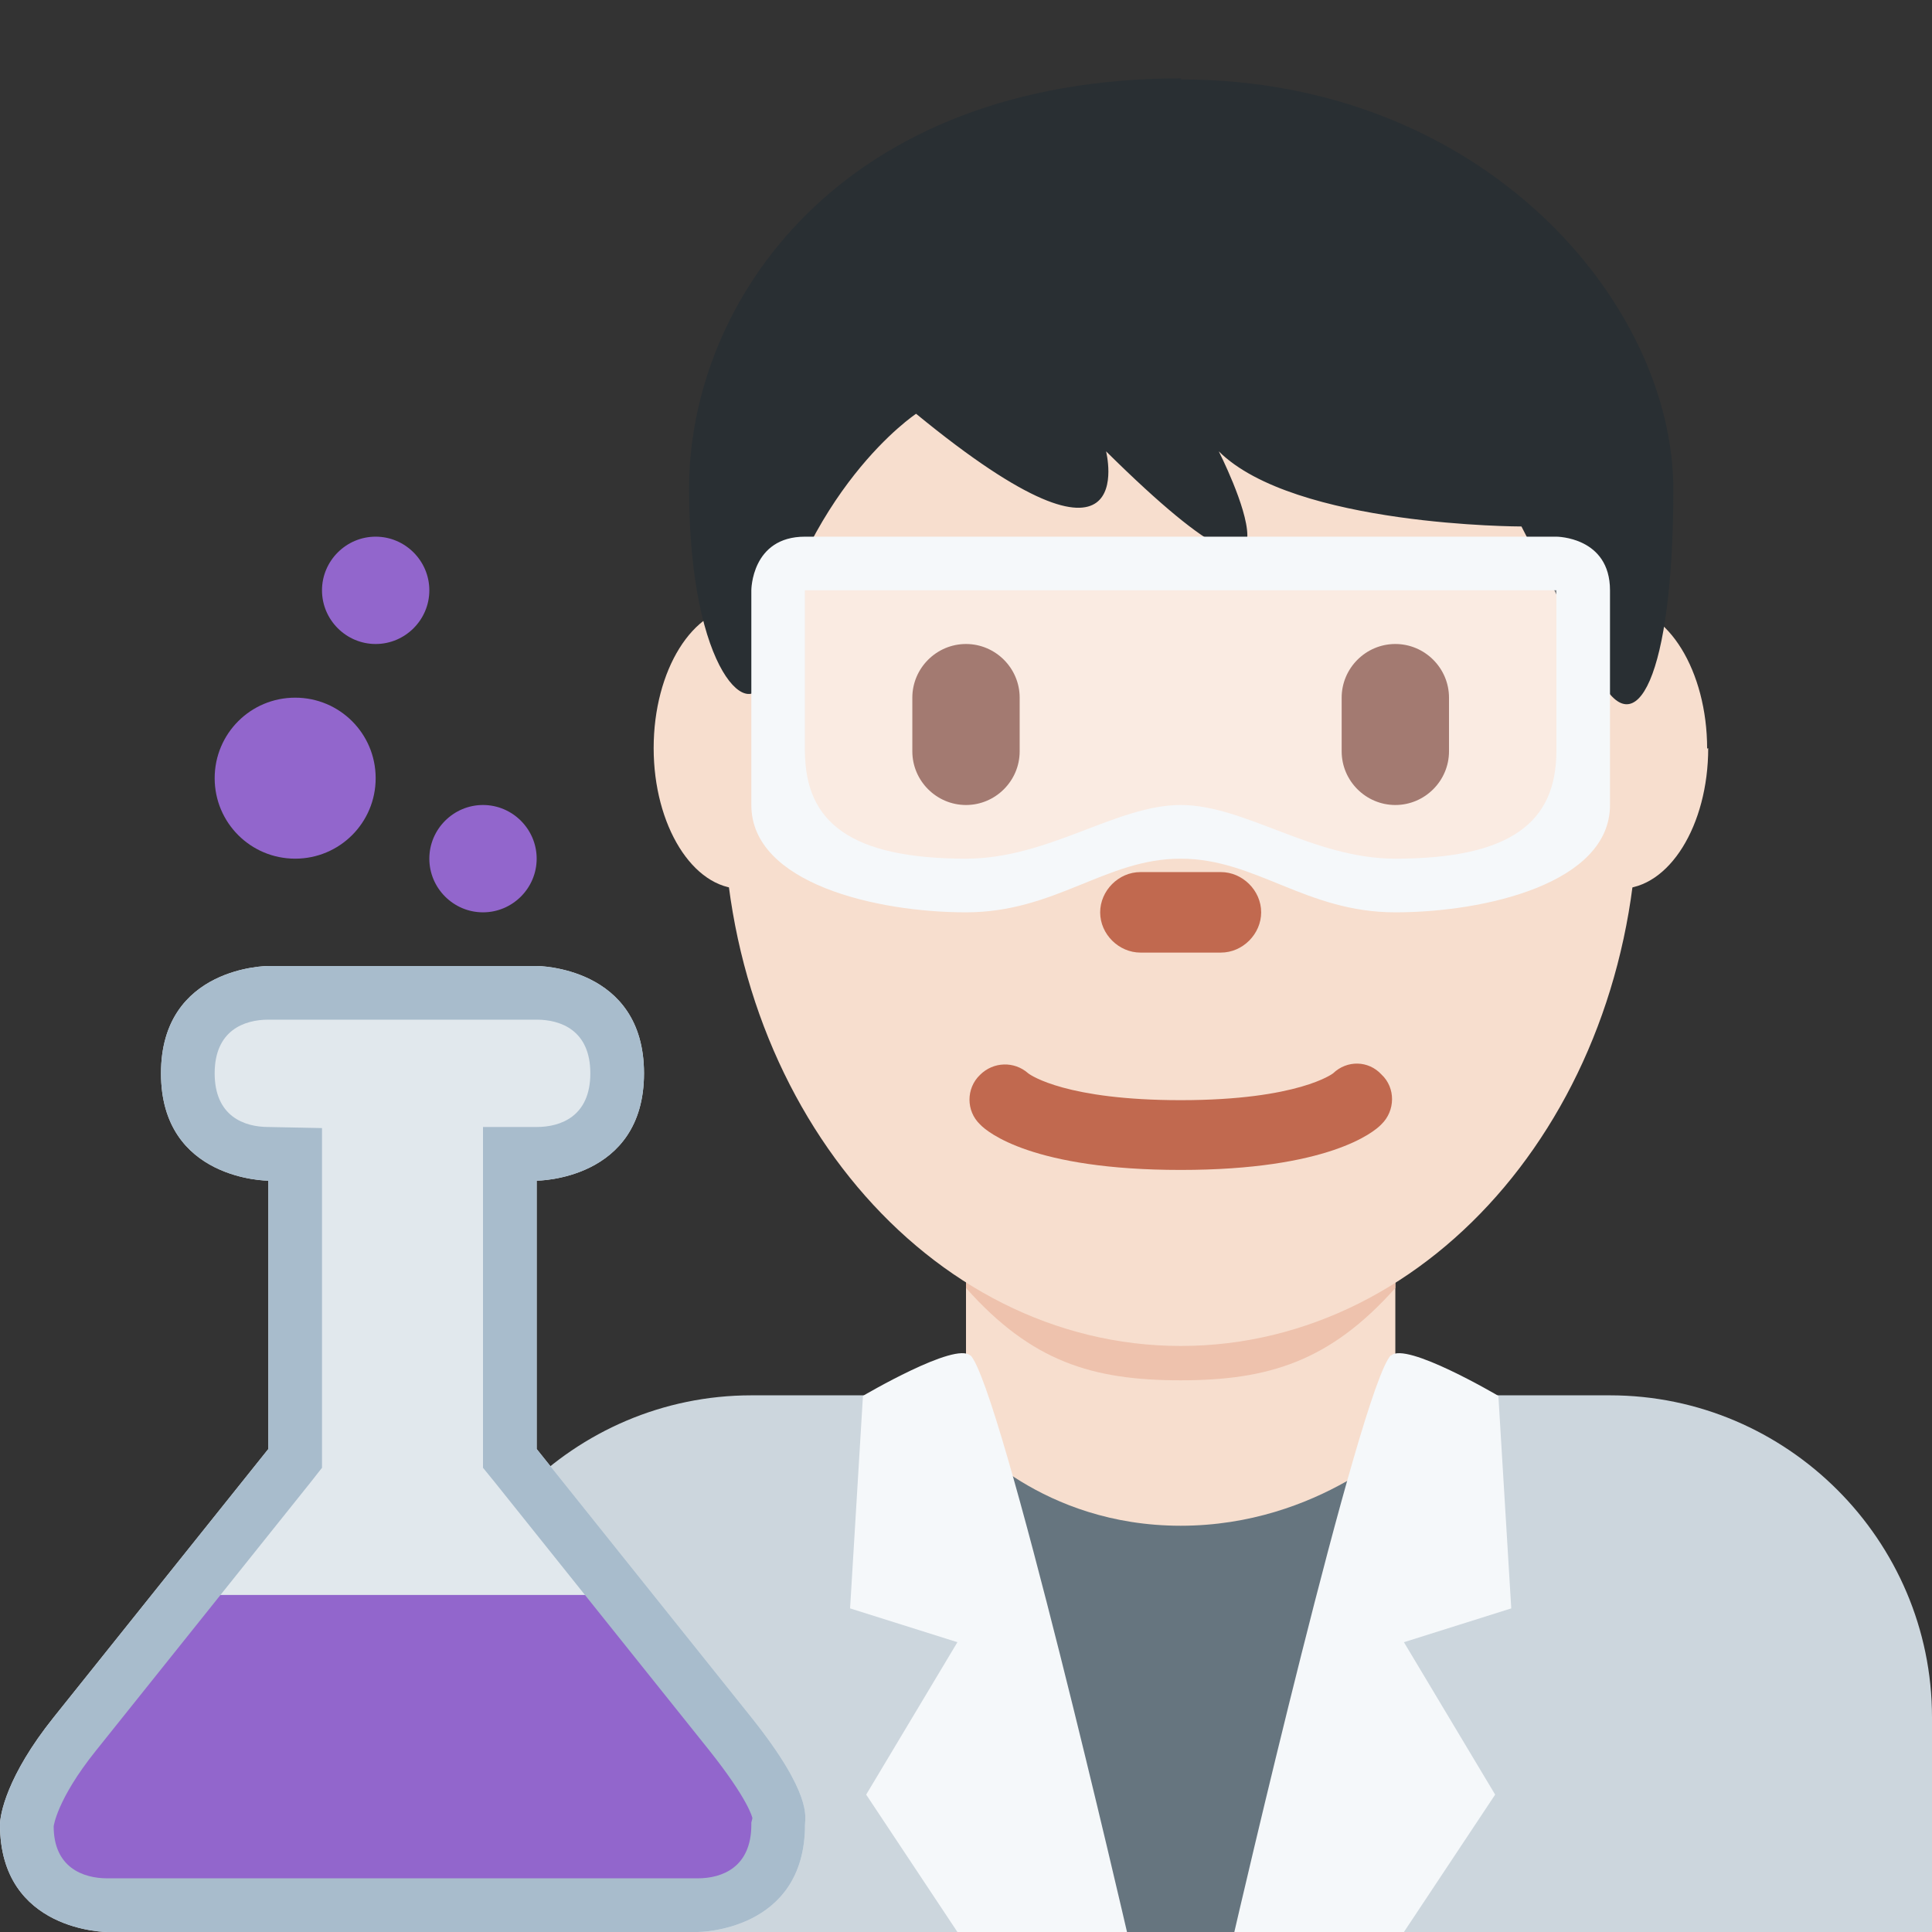 <svg xmlns="http://www.w3.org/2000/svg" viewBox="0 0 45 45" enable-background="new 0 0 45 45"><rect x="0" y="0" width="45" height="45" fill="#333333" stroke="none"/><defs><clipPath id="a"><path d="M0 36h36V0H0v36z"/></clipPath><clipPath id="b"><path d="M15 25h14v-5H15v5z"/></clipPath></defs><g><g><g clip-path="url(#a)" transform="matrix(1.25 0 0 -1.25 0 45)"><g><path fill="#ccd6dd" d="M36 0v4c0 3.3-2.7 6-6 6H14c-3.3 0-6-2.7-6-6V0h28z"/></g><g><path fill="#f7dece" d="M18 9l4-4 4 4v5h-8V9z"/></g><g><path fill="#eec2ad" d="M18 12c1.22-1.37 2.35-1.72 4-1.72 1.63 0 2.78.35 4 1.72v4h-8v-4z"/></g><g><path fill="#f7dece" d="M15.44 22.06c0-1.44-.73-2.62-1.63-2.62-.9 0-1.63 1.18-1.63 2.62 0 1.45.73 2.63 1.64 2.63.9 0 1.64-1.2 1.64-2.64"/></g><g><path fill="#f7dece" d="M31.83 22.06c0-1.44-.73-2.62-1.64-2.62-.9 0-1.64 1.18-1.64 2.62 0 1.45.73 2.63 1.63 2.63.9 0 1.63-1.2 1.63-2.64"/></g><g><path fill="#f7dece" d="M13.48 21.04c0 5.6 3.8 10.12 8.52 10.12 4.7 0 8.52-4.53 8.52-10.12 0-5.6-3.8-10.12-8.52-10.12-4.7 0-8.52 4.53-8.52 10.12"/></g><g><path fill="#c1694f" d="M22 14.2c-2.75 0-3.6.7-3.74.85-.26.25-.26.67 0 .92.25.25.64.26.9.03.05-.04.72-.5 2.84-.5 2.2 0 2.84.5 2.84.5.26.25.66.24.9-.02.27-.25.26-.68 0-.93-.14-.15-1-.85-3.74-.85"/></g><g><path fill="#292f33" d="M22 34.52c5.65 0 9.18-4.17 9.18-7.64 0-3.47-.7-4.86-1.4-3.47-.72 1.4-1.43 2.78-1.43 2.78s-4.23 0-5.64 1.4c0 0 2.12-4.17-2.1 0 0 0 .7-2.78-3.54.7 0 0-2.12-1.4-2.83-4.87-.2-.96-1.4 0-1.4 3.48 0 3.47 2.82 7.64 9.17 7.64"/></g><g><path fill="#662113" d="M18 21c-.55 0-1 .45-1 1v1c0 .55.45 1 1 1s1-.45 1-1v-1c0-.55-.45-1-1-1"/></g><g><path fill="#662113" d="M26 21c-.55 0-1 .45-1 1v1c0 .55.45 1 1 1s1-.45 1-1v-1c0-.55-.45-1-1-1"/></g><g><path fill="#c1694f" d="M22.75 18.25h-1.5c-.4 0-.75.34-.75.75 0 .4.34.75.75.75h1.5c.4 0 .75-.34.75-.75 0-.4-.34-.75-.75-.75"/></g><g><path fill="#e1e8ed" d="M2 0S0 0 0 2c0 .18.12.9 1 2l4 5v5s-2 0-2 2 2 2 2 2h5s2 0 2-2-2-2-2-2V9l4-5c1.15-1.44 1-1.87 1-2 0-2-2-2-2-2H2z"/></g><g><path fill="#9266cc" d="M.53 1.78L1.5.48h12.03l1 1.77-3.1 4.03h-8.4L.53 1.94"/></g><g><path fill="#9266cc" d="M8 25c0-.55-.45-1-1-1s-1 .45-1 1 .45 1 1 1 1-.45 1-1"/></g><g><path fill="#9266cc" d="M10 20c0-.55-.45-1-1-1s-1 .45-1 1 .45 1 1 1 1-.45 1-1"/></g><g><path fill="#9266cc" d="M7 21.5c0-.83-.67-1.5-1.5-1.5S4 20.67 4 21.5 4.67 23 5.5 23 7 22.33 7 21.5"/></g><g><path fill="#a8bccc" d="M10 18H5s-2 0-2-2 2-2 2-2V9L1 4C.12 2.9 0 2.18 0 2c0-2 2-2 2-2h11s2 0 2 2c0 .13.15.56-1 2l-4 5v5s2 0 2 2-2 2-2 2m0-1c.45 0 1-.2 1-1s-.55-1-1-1H9V8.65l.22-.27 4-5c.73-.92.8-1.25.8-1.26L14 2.04V2c0-.8-.55-1-1-1H2c-.45 0-1 .2-1 .97 0 0 .06.5.78 1.4l4 5 .22.28v6.33L5 15c-.45 0-1 .2-1 1s.55 1 1 1h5"/></g><g><path fill="#66757f" d="M19.06 0L18 9.22s1.4-1.65 4-1.65 4.22 1.65 4.22 1.65L25 0H19.06z"/></g><g><path fill="#f5f8fa" d="M18.08 10.75C18.65 10.18 21 0 21 0h-3.16l-1.7 2.56 1.7 2.84-2 .63.24 3.96s1.73 1.02 2 .75"/></g><g><path fill="#f5f8fa" d="M25.92 10.75C25.35 10.18 23 0 23 0h3.16l1.7 2.56-1.7 2.84 2 .63-.24 3.96s-1.73 1.02-2 .75"/></g><g><g><g clip-path="url(#b)" opacity=".4"><g><path fill="#fff" d="M15 22v3h14v-5H15v2z"/></g></g></g></g><g><path fill="#f5f8fa" d="M29 22c0-1.32-.85-2-3-2-1.54 0-2.8 1-4 1-1.2 0-2.46-1-4-1-2.15 0-3 .68-3 2v3h14v-3zm0 4H15c-1 0-1-1-1-1v-4c0-1.46 2.33-2 4-2s2.6 1 4 1 2.33-1 4-1 4 .54 4 2v4c0 1-1 1-1 1"/></g></g></g></g></svg>